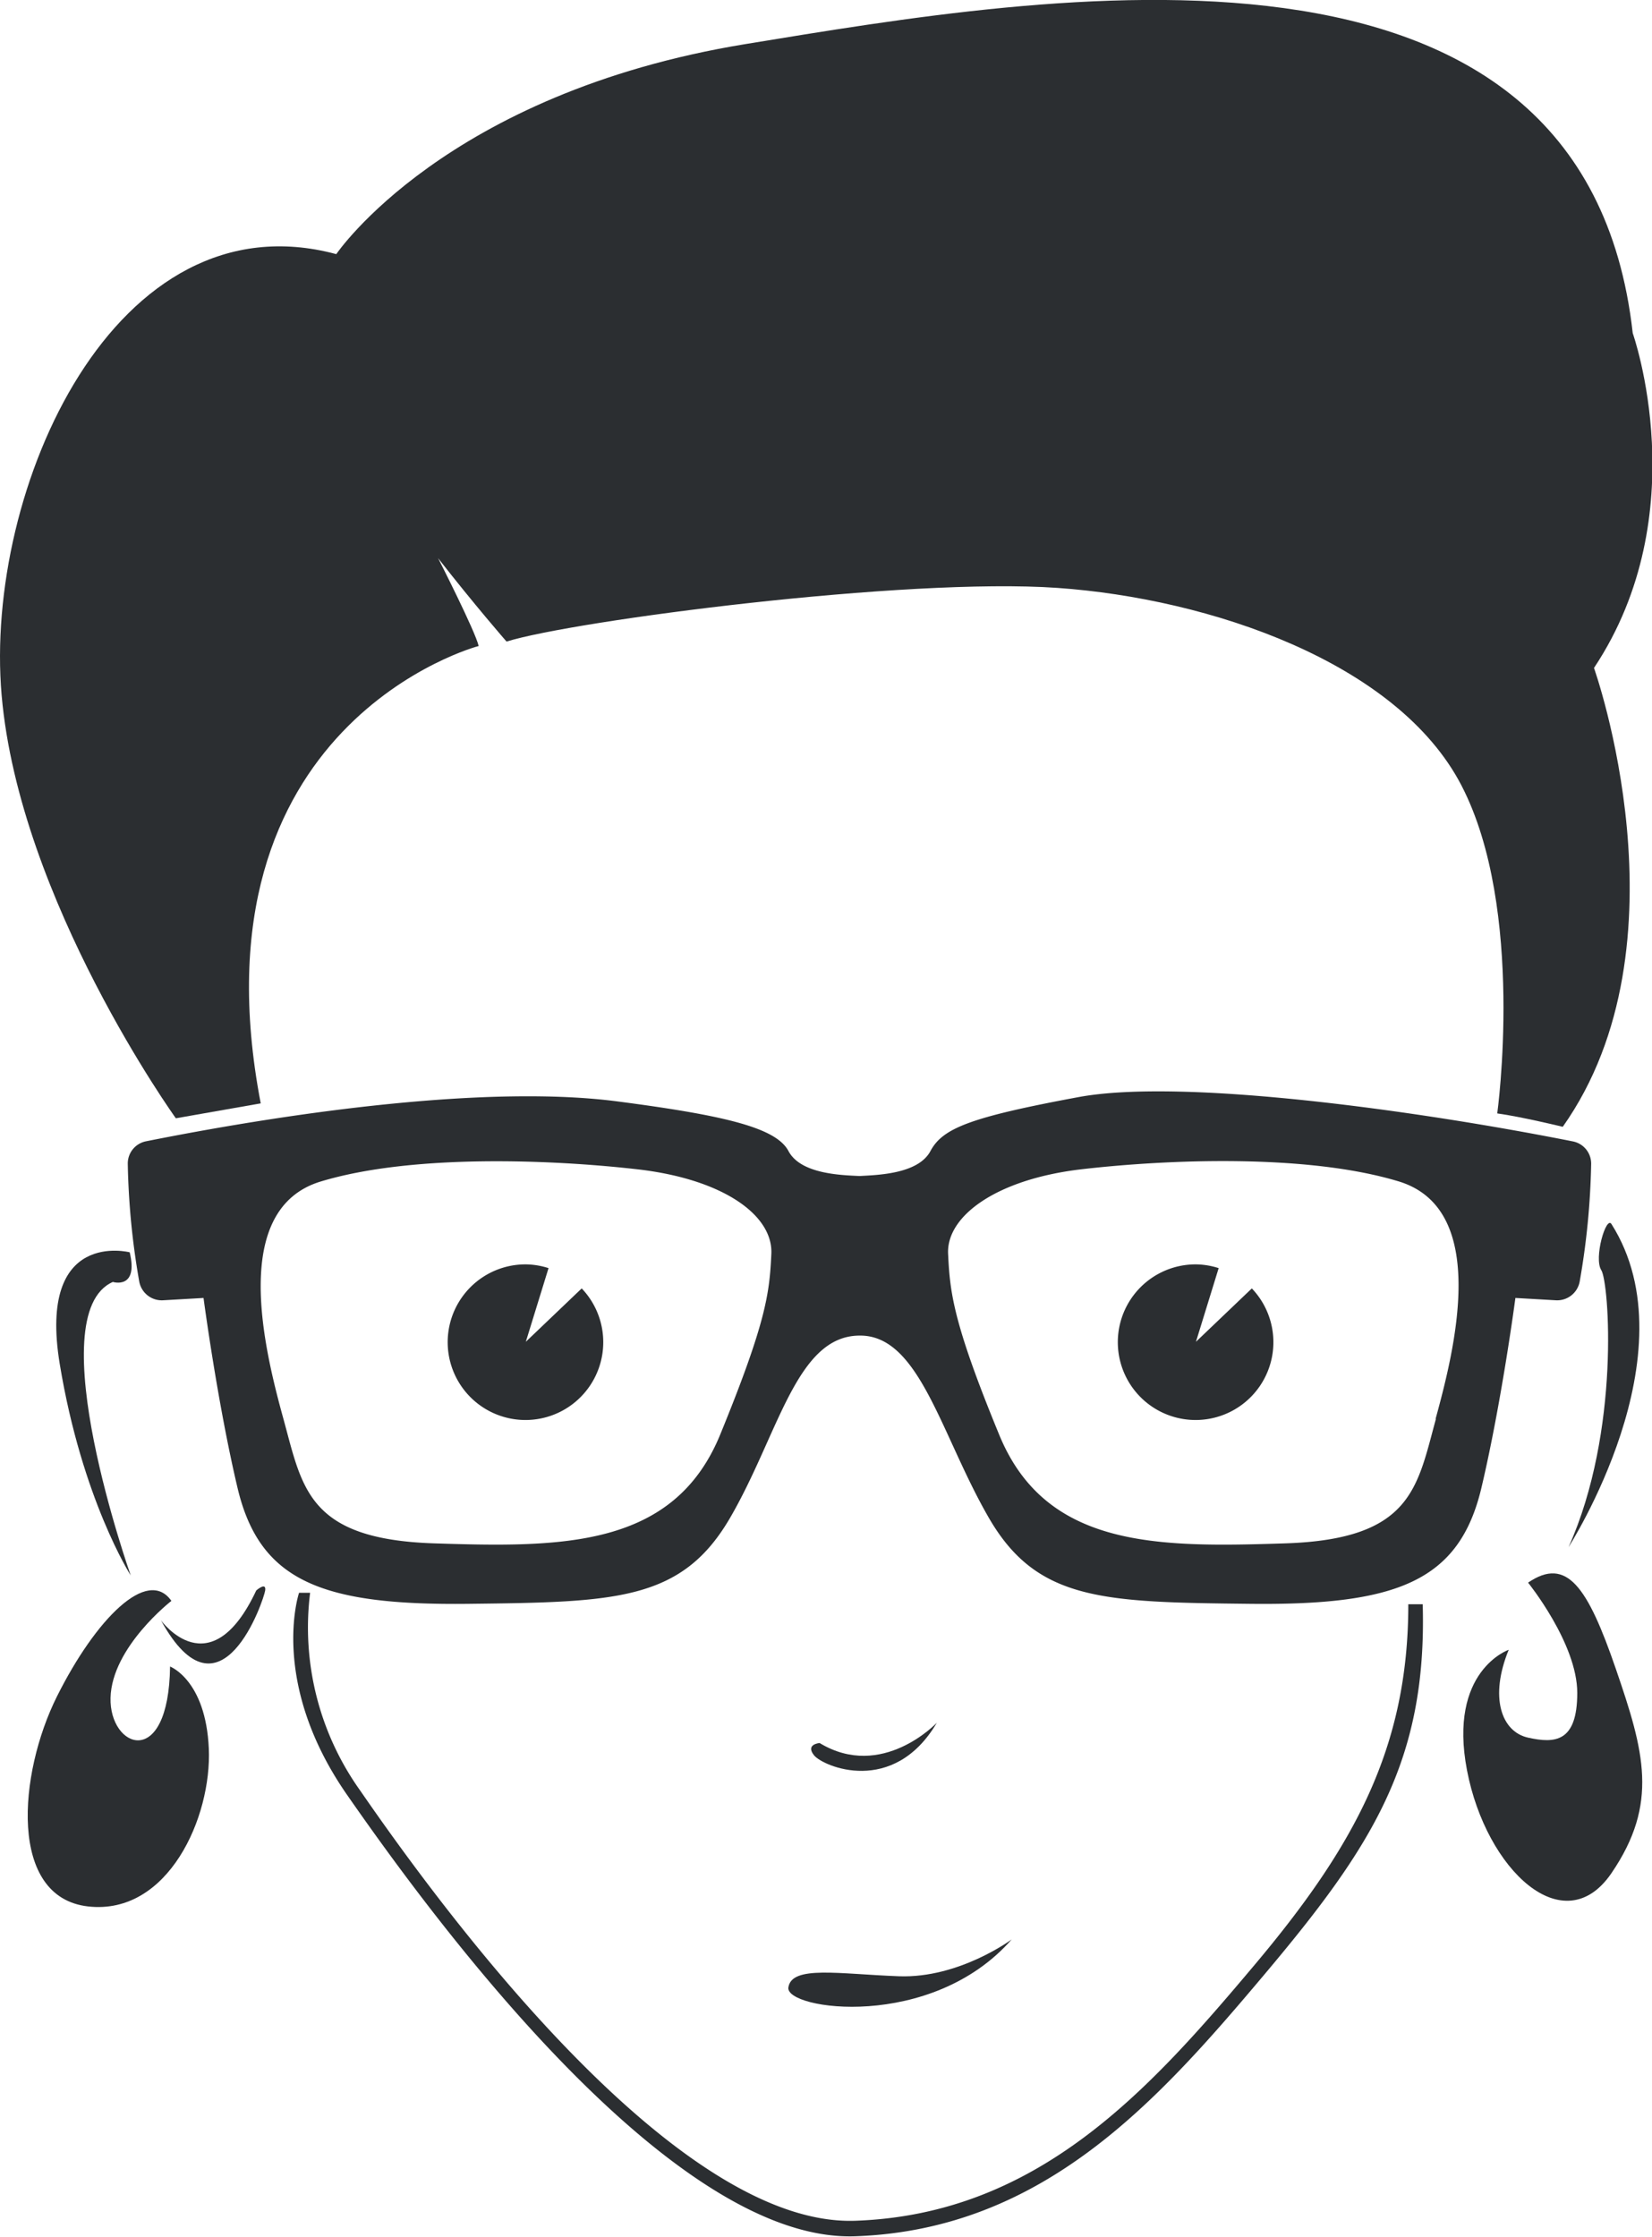 <svg xmlns="http://www.w3.org/2000/svg" viewBox="0 0 162.9 220.48"><defs><style>.cls-1{fill:#2b2e31;}</style></defs><title>Element 16</title><g id="Ebene_2" data-name="Ebene 2"><g id="Layer_1" data-name="Layer 1"><path class="cls-1" d="M25.71,108.76l-8.37,1.47S1.92,88.78.16,68.52s11.16-49.34,33-43.47c0,0,10.72-15.86,40.38-20.71S156.26-9.75,161,32.84c0,0,6.31,17.77-3.82,33,0,0,9.69,27.17-3.08,45.23,0,0-4.11-1-6.46-1.32,0,0,2.79-20.12-3.52-32.31S119.25,59,104.28,57.95s-47.73,3.23-54.33,5.29c0,0-3.08-3.52-6.75-8.22,0,0,3.67,7.2,4,8.66C47.15,63.67,18.52,71.31,25.71,108.76Z"/><path class="cls-1" d="M12.79,123.44s-9.1-2.35-6.9,11,7,20.85,7,20.85-9.1-25.7-1.76-28.93C11.17,126.38,13.67,127.11,12.79,123.44Z"/><path class="cls-1" d="M15.87,159.71s4.85,6.75,9.4-2.94c0,0,1-.88.88,0S21.75,170.43,15.87,159.71Z"/><path class="cls-1" d="M16.9,157.8s-5.87,4.55-6,9.55,5.73,7.2,5.87-3.08c0,0,3.52,1.32,3.82,8.08s-4,16.45-11.89,15.57-6.9-13.07-3.08-20.71S14.55,154.43,16.9,157.8Z"/><path class="cls-1" d="M150.68,156s4.85,6,4.85,10.87-2.2,5-4.85,4.41-3.82-4-1.91-8.66c0,0-6,2.06-4.11,11.89s9.55,17,14.24,10.13,3.23-12,.44-20.12S154.5,153.4,150.68,156Z"/><path class="cls-1" d="M158.9,120.65c-.53-.83-1.76,3.38-1,4.55s1.91,15.86-3.23,27.31C154.64,152.52,167,133.43,158.9,120.65Z"/><path class="cls-1" d="M140.29,158.13h-1.42c0,14.17-5.34,23.9-15.25,35.66-10.3,12.23-21.25,24.47-39.27,25.11S43,187.34,35.52,176.5A27.66,27.66,0,0,1,30.58,157H29.49s-3,8.81,4.74,19.93,31.61,44.16,50.11,43.5,29.74-13.22,40.31-25.77S140.73,173.66,140.29,158.13Z"/><path class="cls-1" d="M92.38,169.81s-5.4,5.73-11.56,2c0,0-1.43.11-.55,1.21S88.09,177.08,92.38,169.81Z"/><path class="cls-1" d="M99.76,191.17s-5.18,3.85-11.12,3.63-10.57-1.1-10.9,1.1S91.83,200.21,99.76,191.17Z"/><path class="cls-1" d="M155.1,112.51c-15.08-3-38.35-6.26-48.69-4.38-10.77,2-13.46,3.08-14.66,5.33s-5.15,2.36-7,2.46c-1.86-.09-5.8-.2-7-2.46s-6.06-3.49-16.92-4.9c-12.42-1.61-31.35.93-46.44,3.94a2.23,2.23,0,0,0-1.79,2.23,74.33,74.33,0,0,0,1.13,11.59,2.26,2.26,0,0,0,2.34,1.85l4-.23s1.35,10.25,3.35,18.71c2.18,9.22,8.31,11.61,22.81,11.44s21-.28,25.77-8.49,6.51-17.92,12.75-17.95c5.92-.08,8,9.73,12.75,17.95s11.28,8.33,25.77,8.49,20.63-2.23,22.81-11.44c2-8.46,3.35-18.71,3.35-18.71l4,.23a2.26,2.26,0,0,0,2.34-1.85,74.33,74.33,0,0,0,1.13-11.59A2.23,2.23,0,0,0,155.1,112.51ZM71,141.45c-4.61,11.18-15.69,11.08-28.18,10.68s-13-5.47-14.87-12.26-5.34-20.68,3.68-23.41,22.82-2.16,31.23-1.2,13.38,4.5,13.2,8.34S75.58,130.26,71,141.45Zm70.59-1.58c-1.86,6.79-2.38,11.86-14.87,12.26s-23.57.51-28.18-10.68-4.87-14.13-5.05-17.86,4.79-7.37,13.2-8.34,22.2-1.54,31.23,1.2S143.42,133.08,141.56,139.86Z"/><path class="cls-1" d="M57.36,127l-5.51,5.26L54.09,125a7.56,7.56,0,0,0-2.24-.37A7.67,7.67,0,1,0,57.36,127Z"/><path class="cls-1" d="M123.44,127l-5.51,5.26,2.24-7.26a7.56,7.56,0,0,0-2.24-.37,7.67,7.67,0,1,0,5.51,2.37Z"/></g></g></svg>